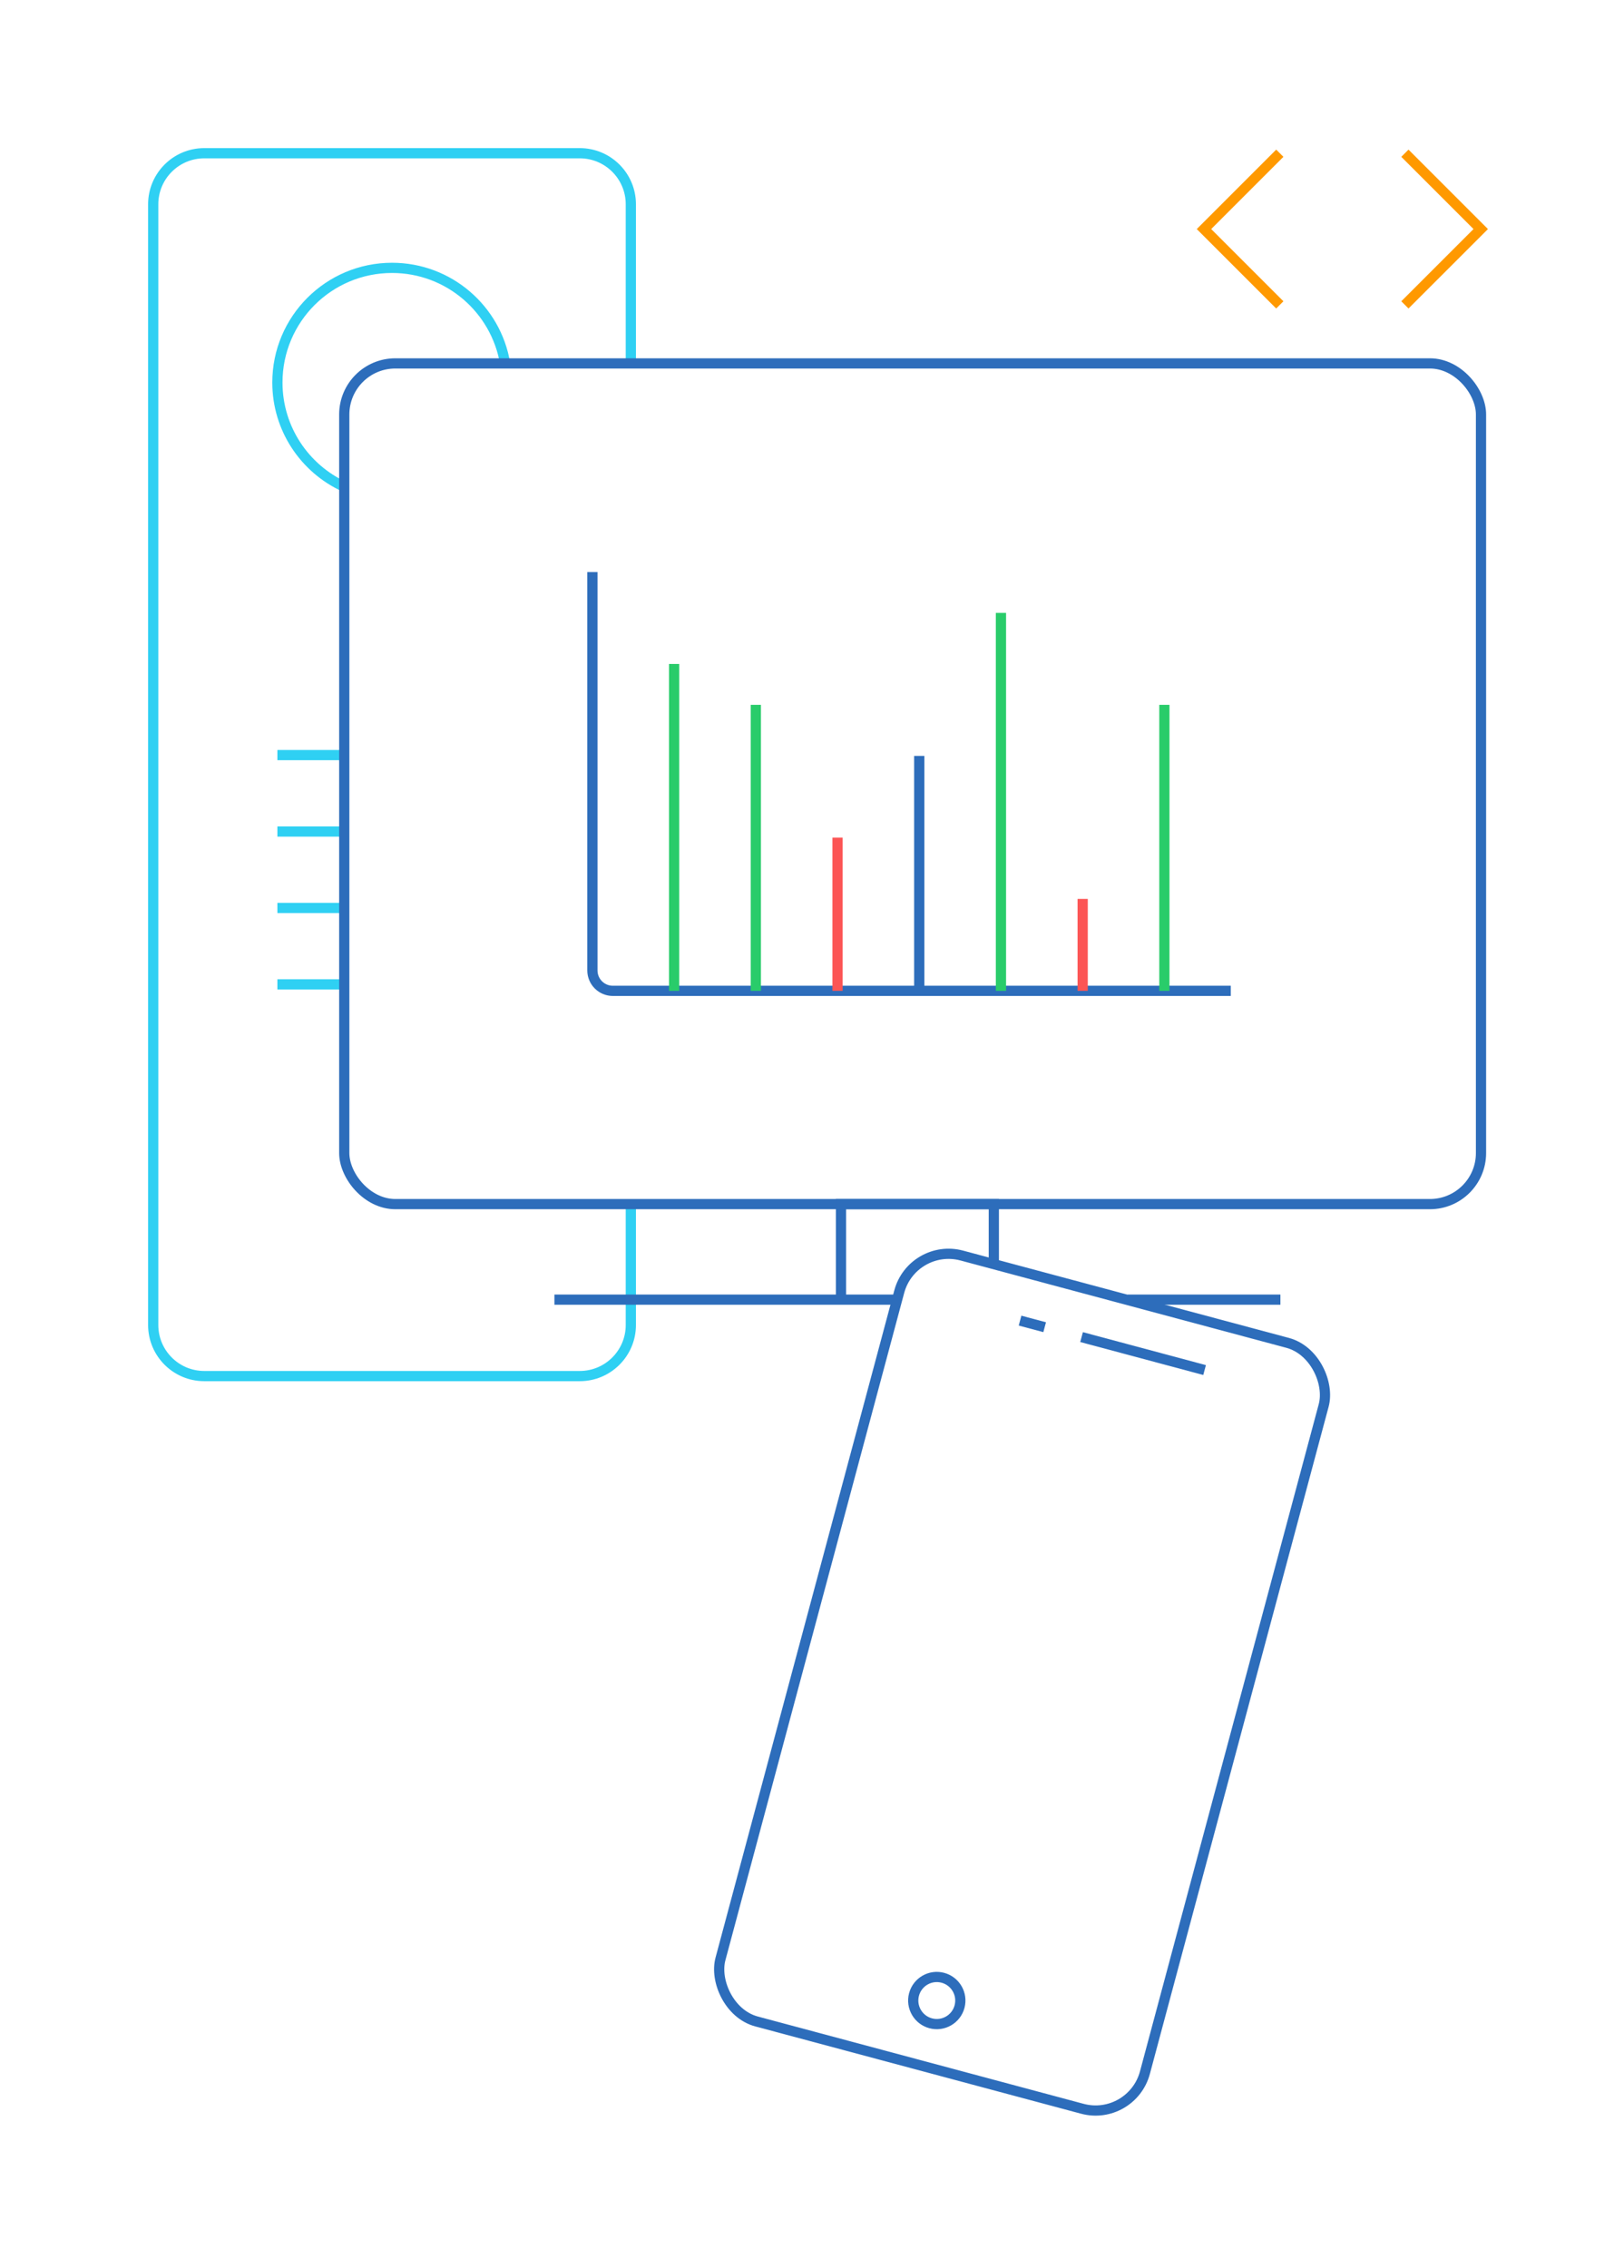 <?xml version="1.0" encoding="UTF-8"?>
<svg xmlns="http://www.w3.org/2000/svg" width="159" height="222" viewBox="0 0 159 222" fill="none">
  <path d="M61.763 35.575V20C61.763 17.239 59.524 15 56.763 15H20C17.239 15 15 17.239 15 20V129.712C15 132.474 17.239 134.712 20 134.712H56.763C59.524 134.712 61.763 132.474 61.763 129.712V117.878" stroke="#2FD0F3"></path>
  <path d="M49.45 35.575C48.559 30.267 43.943 26.223 38.382 26.223C32.183 26.223 27.159 31.247 27.159 37.446C27.159 41.975 29.842 45.878 33.706 47.651" stroke="#2FD0F3"></path>
  <path d="M27.159 73.921H33.706" stroke="#2FD0F3"></path>
  <path d="M27.159 81.403H33.706" stroke="#2FD0F3"></path>
  <path d="M27.159 88.885H33.706" stroke="#2FD0F3"></path>
  <path d="M27.159 96.367H33.706" stroke="#2FD0F3"></path>
  <rect x="33.705" y="35.576" width="111.295" height="82.302" rx="5" stroke="#2D6DBB"></rect>
  <path d="M58 56V95C58 96.105 58.895 97 60 97H120.5" stroke="#2D6DBB"></path>
  <path d="M66 97V65" stroke="#29CC6A"></path>
  <path d="M74 97L74 69" stroke="#29CC6A"></path>
  <path d="M82 97L82 82" stroke="#FC5555"></path>
  <path d="M90 97L90 74" stroke="#2D6DBB"></path>
  <path d="M98 97L98 60" stroke="#29CC6A"></path>
  <path d="M106 97L106 88" stroke="#FC5555"></path>
  <path d="M114 97L114 69" stroke="#29CC6A"></path>
  <path d="M82.338 127.23V117.878H97.302V123.639" stroke="#2D6DBB"></path>
  <path d="M54.281 127.23H87.95M125.36 127.23H110.396" stroke="#2D6DBB"></path>
  <path d="M125.301 15L117.878 22.424L125.301 29.847" stroke="#FF9900"></path>
  <path d="M137.549 29.847L144.973 22.424L137.549 15" stroke="#FF9900"></path>
  <rect x="89.336" y="121.619" width="43.022" height="77.626" rx="5" transform="rotate(15 89.336 121.619)" stroke="#2D6DBB"></rect>
  <path d="M99.87 129.282L102.279 129.928M105.892 130.896L117.937 134.123" stroke="#2D6DBB"></path>
  <circle cx="91.717" cy="195.844" r="2.306" transform="rotate(15 91.717 195.844)" stroke="#2D6DBB"></circle>
</svg>
